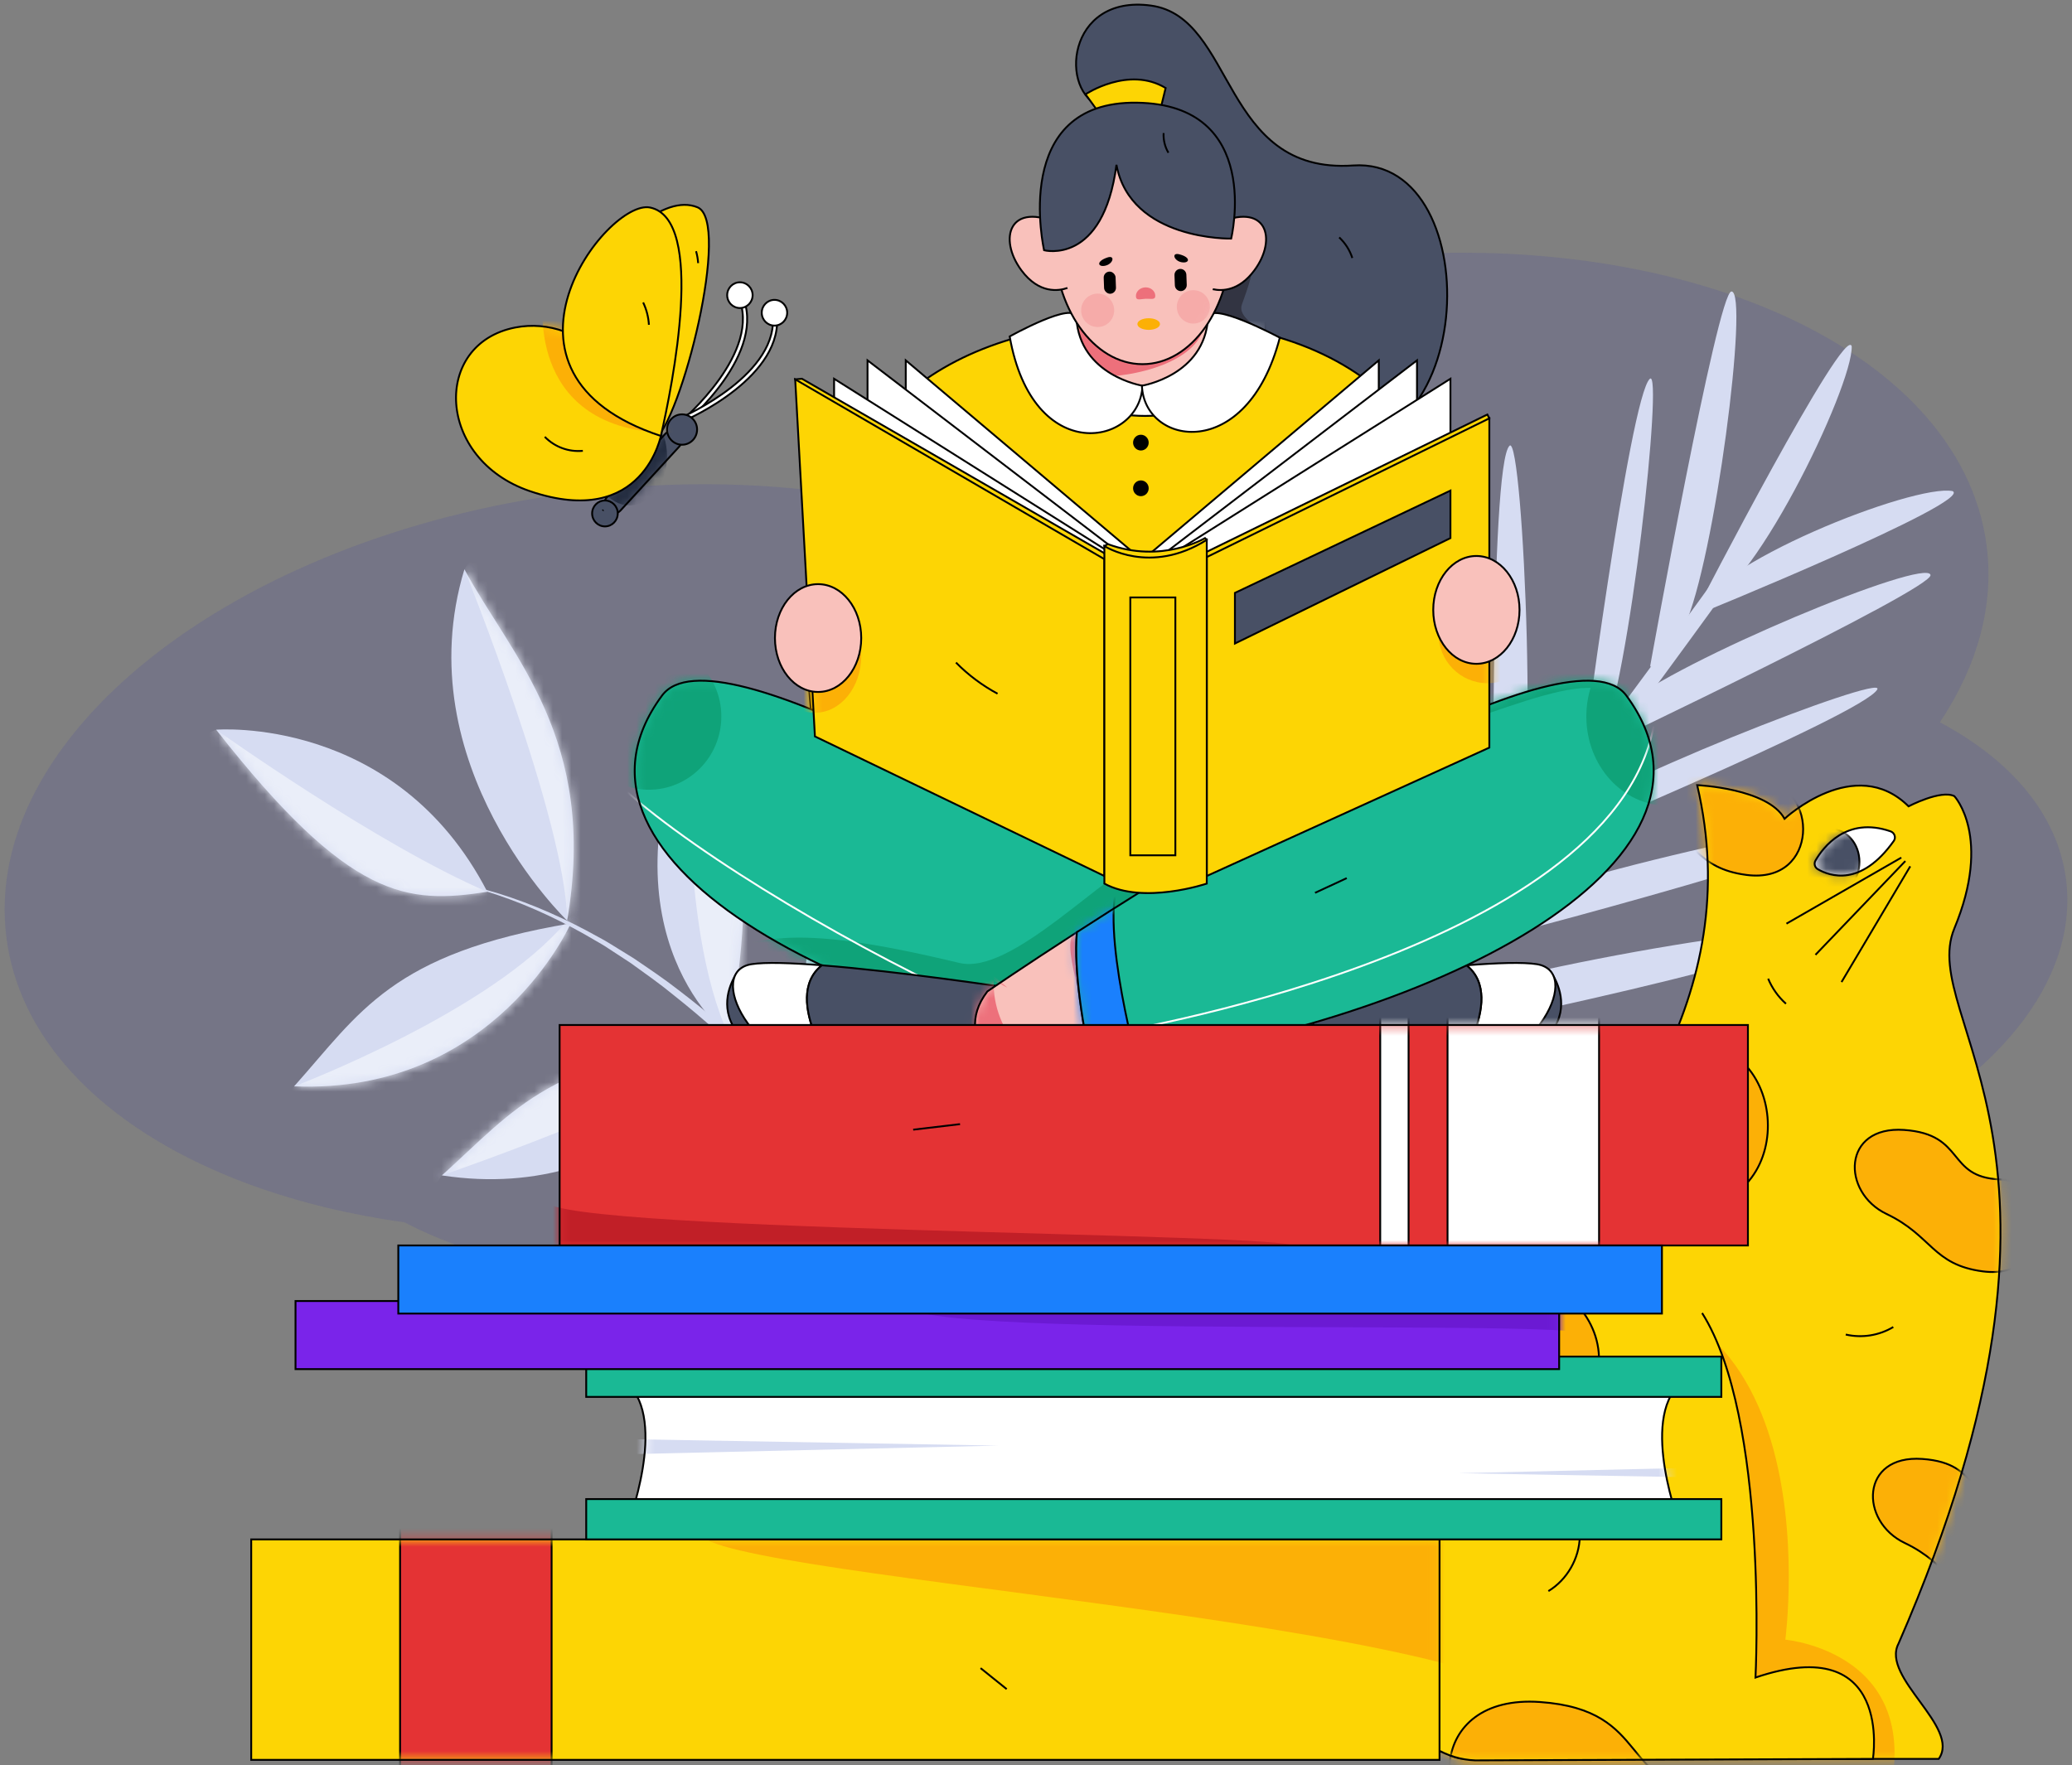 <svg width="223" height="190" viewBox="0 0 223 190" fill="none" xmlns="http://www.w3.org/2000/svg">
<rect x="0" y="0" width="223" height="190" fill="#808080" stroke="none"/>
<path opacity="0.11" d="M43.528 131.578C50.135 135.036 58.65 137.155 68.099 137.511C68.103 137.542 68.105 137.573 68.109 137.605C70.907 159.276 102.636 172.971 138.976 168.192C173.587 163.641 199.899 143.974 199.906 123.39C214.579 116.595 223.777 105.667 222.356 94.655C221.452 87.66 216.414 81.806 208.781 77.754C212.784 71.733 214.651 65.248 213.81 58.741C211.012 37.069 179.284 23.375 142.944 28.153C119.901 31.183 100.541 40.914 90.168 53.154C81.295 51.849 71.542 51.747 61.431 53.076C25.091 57.855 -2.1 79.297 0.698 100.968C2.738 116.768 20.157 128.326 43.528 131.578Z" fill="#1C1CB7"/>
<path d="M49.983 61.281C43.597 82.37 61.039 99.102 61.039 99.102C64.395 79.536 55.037 70.689 49.983 61.281Z" fill="#D6DCF2"/>
<mask id="mask0_1036_10797" style="mask-type:luminance" maskUnits="userSpaceOnUse" x="48" y="61" width="14" height="39">
<path fill-rule="evenodd" clip-rule="evenodd" d="M49.983 61.281C43.597 82.37 61.039 99.102 61.039 99.102C64.395 79.536 55.037 70.689 49.983 61.281Z" fill="white"/>
</mask>
<g mask="url(#mask0_1036_10797)">
<path d="M52.806 57.167L49.983 61.281C49.983 61.281 60.936 88.447 61.039 99.102C61.142 109.757 66.985 78.424 66.985 78.424L64.966 67.394" fill="#EAEEF9"/>
</g>
<path d="M74.376 76.731C64.313 101.077 78.466 111.528 78.466 111.528C81.823 91.961 79.43 86.139 74.376 76.731Z" fill="#D6DCF2"/>
<mask id="mask1_1036_10797" style="mask-type:luminance" maskUnits="userSpaceOnUse" x="70" y="76" width="11" height="36">
<path fill-rule="evenodd" clip-rule="evenodd" d="M74.376 76.731C64.313 101.077 78.466 111.528 78.466 111.528C81.823 91.961 79.43 86.139 74.376 76.731Z" fill="white"/>
</mask>
<g mask="url(#mask1_1036_10797)">
<path d="M75.034 70.703L74.376 76.731C74.376 76.731 72.83 99.444 78.466 111.528C84.102 123.611 83.975 89.898 83.975 89.898L80.313 75.934" fill="#EAEEF9"/>
</g>
<path d="M90.065 87.455C82.161 112.357 90.241 123.822 90.241 123.822C100.87 107.3 95.119 96.863 90.065 87.455Z" fill="#D6DCF2"/>
<mask id="mask2_1036_10797" style="mask-type:luminance" maskUnits="userSpaceOnUse" x="86" y="87" width="11" height="37">
<path fill-rule="evenodd" clip-rule="evenodd" d="M90.065 87.455C82.161 112.357 90.241 123.822 90.241 123.822C100.87 107.3 95.119 96.863 90.065 87.455Z" fill="white"/>
</mask>
<g mask="url(#mask2_1036_10797)">
<path d="M90.627 83.227L90.065 87.455C90.065 87.455 94.04 112.928 90.241 123.822C86.443 134.716 104.902 103.186 104.902 103.186L96.264 82.19" fill="#EAEEF9"/>
</g>
<path d="M113.387 105.02C97.542 123.843 102.016 139.503 102.016 139.503C117.327 127.321 116.611 113.241 113.387 105.02Z" fill="#D6DCF2"/>
<mask id="mask3_1036_10797" style="mask-type:luminance" maskUnits="userSpaceOnUse" x="101" y="105" width="15" height="35">
<path fill-rule="evenodd" clip-rule="evenodd" d="M113.387 105.02C97.542 123.843 102.016 139.503 102.016 139.503C117.327 127.321 116.611 113.241 113.387 105.02Z" fill="white"/>
</mask>
<g mask="url(#mask3_1036_10797)">
<path d="M113.402 95.066L113.387 105.02C113.387 105.02 111.194 126.442 102.016 139.503C92.838 152.564 119.252 132.586 119.252 132.586L125.141 118.32L122.381 100.494" fill="#EAEEF9"/>
</g>
<path d="M31.652 116.943C53.298 117.815 61.433 99.398 61.433 99.398C42.088 102.643 38.739 109.01 31.652 116.943Z" fill="#D6DCF2"/>
<mask id="mask4_1036_10797" style="mask-type:luminance" maskUnits="userSpaceOnUse" x="31" y="99" width="31" height="18">
<path fill-rule="evenodd" clip-rule="evenodd" d="M31.652 116.943C53.298 117.815 61.433 99.398 61.433 99.398C42.088 102.643 38.739 109.01 31.652 116.943Z" fill="white"/>
</mask>
<g mask="url(#mask4_1036_10797)">
<path d="M23.32 131.214L31.652 116.943C31.652 116.943 52.942 108.905 61.039 99.102C69.135 89.299 66.084 104.609 66.084 104.609L44.891 123.801L27.476 128.711" fill="#EAEEF9"/>
</g>
<path d="M47.555 126.529C68.981 129.79 79.054 112.386 79.054 112.386C59.472 113.471 55.457 119.429 47.555 126.529Z" fill="#D6DCF2"/>
<mask id="mask5_1036_10797" style="mask-type:luminance" maskUnits="userSpaceOnUse" x="47" y="112" width="33" height="15">
<path fill-rule="evenodd" clip-rule="evenodd" d="M47.555 126.529C68.981 129.79 79.054 112.386 79.054 112.386C59.472 113.471 55.457 119.429 47.555 126.529Z" fill="white"/>
</mask>
<g mask="url(#mask5_1036_10797)">
<path d="M43.147 133.225L47.555 126.53C47.555 126.53 77.993 116.041 79.553 111.259L63.715 110.153C63.715 110.153 53.66 114.953 52.589 115.689C51.518 116.425 42.869 122.499 42.869 122.499" fill="#EAEEF9"/>
</g>
<path d="M61.466 136.128C82.892 139.389 90.697 124.072 90.697 124.072C71.115 125.157 69.367 129.027 61.466 136.128Z" fill="#D6DCF2"/>
<mask id="mask6_1036_10797" style="mask-type:luminance" maskUnits="userSpaceOnUse" x="61" y="124" width="30" height="13">
<path fill-rule="evenodd" clip-rule="evenodd" d="M61.466 136.128C82.892 139.389 90.697 124.072 90.697 124.072C71.115 125.157 69.367 129.027 61.466 136.128Z" fill="white"/>
</mask>
<g mask="url(#mask6_1036_10797)">
<path d="M55.869 143.06L61.466 136.128C61.466 136.128 80.788 131.767 90.697 124.072C100.606 116.376 92.134 127.737 92.134 127.737L66.63 144.3" fill="#EAEEF9"/>
</g>
<path d="M72.619 145.438C93.237 152.194 103.916 140.745 103.916 140.745C90.172 135.63 81.561 139.739 72.619 145.438Z" fill="#D6DCF2"/>
<mask id="mask7_1036_10797" style="mask-type:luminance" maskUnits="userSpaceOnUse" x="72" y="138" width="32" height="10">
<path fill-rule="evenodd" clip-rule="evenodd" d="M72.619 145.438C93.237 152.194 103.916 140.745 103.916 140.745C90.172 135.63 81.561 139.739 72.619 145.438Z" fill="white"/>
</mask>
<g mask="url(#mask7_1036_10797)">
<path d="M63.961 153.838L72.619 145.438C72.619 145.438 94.41 144.679 103.916 140.745C113.421 136.811 96.458 151.52 96.458 151.52L79.085 155.021" fill="#EAEEF9"/>
</g>
<path d="M52.171 95.746C55.965 96.782 59.617 98.313 63.101 100.159L64.4 100.867C64.834 101.102 65.27 101.333 65.684 101.602L68.204 103.159C69.835 104.271 71.483 105.366 73.04 106.587C76.185 108.987 79.187 111.573 82.029 114.331C84.881 117.077 87.63 119.935 90.236 122.921C95.481 128.861 100.371 135.136 104.72 141.776C106.889 145.099 108.972 148.478 110.914 151.939C111.889 153.667 112.831 155.413 113.758 157.167C114.653 158.939 115.556 160.705 116.361 162.522C116.361 162.522 115.111 165.353 113.988 162.271C110.686 153.21 106.1 146.429 103.483 142.628C99.003 136.147 94.424 129.727 89.335 123.72C86.805 120.706 84.131 117.818 81.354 115.04C78.587 112.25 75.658 109.628 72.584 107.188C71.071 105.937 69.466 104.811 67.875 103.664L65.415 102.056C65.01 101.778 64.583 101.539 64.159 101.294L62.887 100.558C59.476 98.638 55.886 97.022 52.132 95.893L52.171 95.746Z" fill="#D6DCF2"/>
<path d="M52.45 96.001C42.611 76.953 23.264 78.55 23.264 78.55C37.695 96.963 43.82 97.332 52.45 96.001Z" fill="#D6DCF2"/>
<mask id="mask8_1036_10797" style="mask-type:luminance" maskUnits="userSpaceOnUse" x="23" y="78" width="30" height="19">
<path fill-rule="evenodd" clip-rule="evenodd" d="M52.45 96.001C42.611 76.953 23.264 78.55 23.264 78.55C37.695 96.963 43.82 97.332 52.45 96.001Z" fill="white"/>
</mask>
<g mask="url(#mask8_1036_10797)">
<path d="M5.99 85.482L23.264 78.55C23.264 78.55 40.694 90.98 52.45 96.001C64.206 101.022 30.755 104.707 30.755 104.707L17.785 93.982" fill="#EAEEF9"/>
</g>
<path d="M210.149 52.865C206.025 52.056 183.753 60.784 182.3 66.288C182.616 66.214 212.482 53.98 210.149 52.865Z" fill="#D6DCF2"/>
<path d="M207.773 61.895C207.377 59.952 180.436 71.116 174.684 76.054C174.359 76.322 174.062 76.624 173.799 76.954C170.564 81.266 171.59 80.733 171.59 80.733C171.59 80.733 208.074 63.376 207.773 61.895Z" fill="#D6DCF2"/>
<path d="M202.05 74.204C202.931 72.431 171.503 84.622 165.751 89.559C165.425 89.827 165.129 90.129 164.866 90.46C161.63 94.772 163.55 92.28 163.55 92.28C163.55 92.28 200.737 76.845 202.05 74.204Z" fill="#D6DCF2"/>
<path d="M200.161 88.611C201.042 86.839 159.516 95.976 157.923 99.596C157.718 100.061 157.241 100.228 157.038 100.497C153.803 104.809 155.722 102.317 155.722 102.317C155.722 102.317 198.848 91.253 200.161 88.611Z" fill="#D6DCF2"/>
<path d="M194.17 100.509C193.249 98.757 150.755 106.355 149.162 109.975C148.958 110.44 148.48 110.606 148.278 110.876C145.042 115.188 146.961 112.696 146.961 112.696C146.961 112.696 195.502 103.04 194.17 100.509Z" fill="#D6DCF2"/>
<path d="M185.533 112.384C184.612 110.632 142.118 118.23 140.525 121.85C140.321 122.315 139.843 122.482 139.641 122.751C136.405 127.063 138.324 124.571 138.324 124.571C138.324 124.571 186.865 114.915 185.533 112.384Z" fill="#D6DCF2"/>
<path d="M178.723 126.824C177.802 125.073 140.712 126.189 131.841 132.594C131.502 132.847 131.203 133.151 130.957 133.495C127.721 137.807 130.513 134.087 130.513 134.087C130.513 134.087 180.055 129.356 178.723 126.824Z" fill="#D6DCF2"/>
<path d="M186.341 31.376C188.296 31.268 184.527 60.512 181.285 67.409C181.113 67.796 180.9 68.163 180.652 68.505C177.364 72.777 177.612 71.636 177.612 71.636C177.612 71.636 184.851 31.459 186.341 31.376Z" fill="#D6DCF2"/>
<path d="M177.566 40.776C179.033 39.46 175.43 73.363 172.189 80.259C172.016 80.646 171.804 81.014 171.555 81.356C168.268 85.627 170.155 83.111 170.155 83.111C170.155 83.111 175.381 42.737 177.566 40.776Z" fill="#D6DCF2"/>
<path d="M162.47 47.977C163.936 46.661 165.827 89.677 162.78 92.162C162.388 92.481 162.352 92.992 162.146 93.259C158.858 97.531 160.746 95.014 160.746 95.014C160.746 95.014 160.285 49.938 162.47 47.977Z" fill="#D6DCF2"/>
<path d="M152.699 56.382C154.606 56.837 158.213 100.407 155.165 102.892C154.774 103.212 154.737 103.722 154.532 103.989C151.244 108.261 153.131 105.744 153.131 105.744C153.131 105.744 149.944 55.724 152.699 56.382Z" fill="#D6DCF2"/>
<path d="M143.63 67.49C145.537 67.945 149.144 111.515 146.096 114C145.705 114.32 145.668 114.83 145.463 115.097C142.175 119.369 144.063 116.852 144.063 116.852C144.063 116.852 140.875 66.832 143.63 67.49Z" fill="#D6DCF2"/>
<path d="M131.065 76.811C132.971 77.266 141.382 113.887 137.537 124.213C137.383 124.61 137.169 124.98 136.903 125.31C133.616 129.582 136.452 125.896 136.452 125.896C136.452 125.896 128.309 76.153 131.065 76.811Z" fill="#D6DCF2"/>
<path d="M123.123 87.184C125.03 87.639 133.44 124.26 129.595 134.587C129.441 134.983 129.227 135.353 128.961 135.684C125.674 139.955 128.51 136.27 128.51 136.27C128.51 136.27 120.367 86.526 123.123 87.184Z" fill="#D6DCF2"/>
<path d="M119.913 143.995C143.462 119.497 184.195 62.832 184.603 62.263L185.958 63.261C185.549 63.832 144.747 120.595 121.113 145.18L119.913 143.995Z" fill="#D6DCF2"/>
<path d="M199.291 37.27C199.46 41.522 188.236 64.951 182.647 65.578C182.768 65.273 198.555 34.765 199.291 37.27Z" fill="#D6DCF2"/>
<path d="M73.551 45.731C73.927 45.418 82.722 37.966 79.835 31.677L79.43 31.868C82.17 37.84 73.356 45.308 73.265 45.383L73.551 45.731Z" fill="white" stroke="black" stroke-width="0.2"/>
<ellipse cx="79.632" cy="31.772" rx="1.369" ry="1.385" fill="white" stroke="black" stroke-width="0.2"/>
<path d="M73.603 45.307C74.052 45.113 84.577 40.492 83.574 33.632L83.131 33.698C84.086 40.216 73.535 44.844 73.429 44.89L73.603 45.307Z" fill="white" stroke="black" stroke-width="0.2"/>
<ellipse cx="83.352" cy="33.665" rx="1.369" ry="1.385" fill="white" stroke="black" stroke-width="0.2"/>
<path d="M63.231 31.406C66 25.967 71.419 20.816 75.069 22.315C78.719 23.815 73.39 45.23 70.251 47.667C67.111 50.104 63.231 31.406 63.231 31.406Z" fill="#FDD504" stroke="black" stroke-width="0.2"/>
<path d="M73.114 48.063L66.776 54.96C66.594 55.159 66.34 55.276 66.072 55.286C65.803 55.296 65.541 55.197 65.345 55.013C64.935 54.627 64.912 53.979 65.293 53.565L71.63 46.668C71.812 46.469 72.066 46.352 72.335 46.342C72.603 46.332 72.865 46.43 73.061 46.615C73.471 47.001 73.495 47.648 73.114 48.063Z" fill="#485065"/>
<mask id="mask9_1036_10797" style="mask-type:luminance" maskUnits="userSpaceOnUse" x="65" y="46" width="9" height="10">
<path fill-rule="evenodd" clip-rule="evenodd" d="M73.114 48.063L66.776 54.96C66.594 55.159 66.34 55.276 66.072 55.286C65.803 55.296 65.541 55.197 65.345 55.013C64.935 54.627 64.912 53.979 65.293 53.565L71.63 46.668C71.812 46.469 72.066 46.352 72.335 46.342C72.603 46.332 72.865 46.43 73.061 46.615C73.471 47.001 73.495 47.648 73.114 48.063Z" fill="white"/>
</mask>
<g mask="url(#mask9_1036_10797)">
<ellipse cx="67.76" cy="49.104" rx="4.031" ry="5.302" fill="#232C3F"/>
</g>
<path fill-rule="evenodd" clip-rule="evenodd" d="M73.114 48.063L66.776 54.96C66.594 55.159 66.34 55.276 66.072 55.286C65.803 55.296 65.541 55.197 65.345 55.013V55.013C64.935 54.627 64.912 53.979 65.293 53.565L71.63 46.668C71.812 46.469 72.066 46.352 72.335 46.342C72.603 46.332 72.865 46.43 73.061 46.615V46.615C73.471 47.001 73.495 47.648 73.114 48.063V48.063Z" stroke="black" stroke-width="0.2"/>
<ellipse cx="73.408" cy="46.238" rx="1.617" ry="1.635" fill="#485065" stroke="black" stroke-width="0.2"/>
<ellipse cx="65.107" cy="55.271" rx="1.379" ry="1.395" fill="#485065" stroke="black" stroke-width="0.2"/>
<path d="M65.096 38.769C62.73 35.935 59.037 34.549 55.437 35.258C46.503 37.015 46.937 49.431 57.034 52.871C69.343 57.065 71.177 46.705 71.177 46.705L65.096 38.769Z" fill="#FDD504"/>
<mask id="mask10_1036_10797" style="mask-type:luminance" maskUnits="userSpaceOnUse" x="49" y="35" width="23" height="19">
<path fill-rule="evenodd" clip-rule="evenodd" d="M65.096 38.769C62.73 35.935 59.037 34.549 55.437 35.258C46.503 37.015 46.937 49.431 57.034 52.871C69.343 57.065 71.177 46.705 71.177 46.705L65.096 38.769Z" fill="white"/>
</mask>
<g mask="url(#mask10_1036_10797)">
<path d="M73.061 46.615C56.489 46.935 58.463 32.385 58.463 32.385L69.203 35.983" fill="#FCB006"/>
</g>
<path fill-rule="evenodd" clip-rule="evenodd" d="M65.096 38.769C62.73 35.935 59.037 34.549 55.437 35.258C46.503 37.015 46.937 49.431 57.034 52.871C69.343 57.065 71.177 46.705 71.177 46.705L65.096 38.769Z" stroke="black" stroke-width="0.2"/>
<path d="M71.127 46.929C72.368 41.464 75.992 23.579 69.959 22.338C65.344 21.389 50.758 40.209 71.127 46.929Z" fill="#FDD504" stroke="black" stroke-width="0.2"/>
<path d="M62.728 48.529C61.208 48.675 59.703 48.122 58.633 47.023" stroke="black" stroke-width="0.2"/>
<path d="M69.22 32.559C69.58 33.312 69.791 34.13 69.84 34.965" stroke="black" stroke-width="0.2"/>
<path d="M64.938 54.886L64.859 54.966" stroke="black" stroke-width="0.2"/>
<path d="M74.914 27.041C75.034 27.459 75.109 27.89 75.138 28.324" stroke="black" stroke-width="0.2"/>
<path d="M154.184 185.933C125.684 150.659 193.362 130.373 182.66 84.516C182.66 84.516 190.259 84.853 192.063 88.138C192.063 88.138 199.638 81.082 205.41 86.799C205.41 86.799 208.898 84.975 210.341 85.705C210.341 85.705 214.429 90.084 210.341 99.936C206.252 109.789 227.416 123.899 204.328 176.932C202.404 180.581 211.062 185.933 208.657 189.339H157.673C155.791 189.337 154.248 187.831 154.184 185.933H154.184Z" fill="#FDD504"/>
<mask id="mask11_1036_10797" style="mask-type:luminance" maskUnits="userSpaceOnUse" x="147" y="84" width="69" height="106">
<path fill-rule="evenodd" clip-rule="evenodd" d="M154.184 185.933C125.684 150.659 193.362 130.373 182.66 84.516C182.66 84.516 190.259 84.853 192.063 88.138C192.063 88.138 199.638 81.082 205.41 86.799C205.41 86.799 208.898 84.975 210.341 85.705C210.341 85.705 214.429 90.084 210.341 99.936C206.252 109.789 227.416 123.899 204.328 176.932C202.404 180.581 211.062 185.933 208.657 189.339H157.673C155.791 189.337 154.248 187.831 154.184 185.933H154.184Z" fill="white"/>
</mask>
<g mask="url(#mask11_1036_10797)">
<path d="M161.483 140.137C198.196 131.351 192.146 176.506 192.146 176.506C192.146 176.506 210.034 178.057 201.683 198.4C194.912 214.895 184.21 201.806 182.286 201.806C180.362 201.806 150.54 193.292 150.059 192.075C149.578 190.859 146.792 143.907 146.792 143.907" fill="#FCB006"/>
<path d="M179.398 129.959C169.739 128.7 169.66 123.1 160.937 118.948C152.215 114.797 152.406 101.991 164.294 102.822C176.182 103.653 172.309 111.893 182.704 112.32C193.098 112.747 193.502 131.799 179.398 129.959Z" fill="#FCB006" stroke="black" stroke-width="0.2"/>
<path d="M213.402 136.858C207.984 136.151 207.939 133.009 203.046 130.681C198.153 128.352 198.261 121.168 204.929 121.634C211.598 122.1 209.426 126.723 215.256 126.962C221.087 127.202 221.314 137.889 213.402 136.858Z" fill="#FCB006" stroke="black" stroke-width="0.2"/>
<path d="M187.965 94.183C182.547 93.476 182.502 90.335 177.609 88.006C172.716 85.677 172.824 78.493 179.492 78.959C186.161 79.425 183.989 84.048 189.819 84.287C195.65 84.527 195.877 95.215 187.965 94.183Z" fill="#FCB006" stroke="black" stroke-width="0.2"/>
<path d="M215.356 172.273C209.938 171.566 209.893 168.425 205 166.096C200.107 163.767 200.214 156.584 206.883 157.05C213.552 157.516 211.38 162.138 217.21 162.378C223.041 162.617 223.268 173.305 215.356 172.273Z" fill="#FCB006" stroke="black" stroke-width="0.2"/>
</g>
<path fill-rule="evenodd" clip-rule="evenodd" d="M154.184 185.933C125.684 150.659 193.362 130.373 182.66 84.516C182.66 84.516 190.259 84.853 192.063 88.138C192.063 88.138 199.638 81.082 205.41 86.799C205.41 86.799 208.898 84.975 210.341 85.705C210.341 85.705 214.429 90.084 210.341 99.936C206.252 109.789 227.416 123.899 204.328 176.932C202.404 180.581 211.062 185.933 208.657 189.339H157.673C155.791 189.337 154.248 187.831 154.184 185.933H154.184Z" stroke="black" stroke-width="0.2"/>
<path d="M125.65 111.998C160.362 125.221 122.064 179.659 152.378 183.533L159.114 189.339C107.693 181.044 155.134 134.939 124.49 114.239C123.25 113.401 124.255 111.466 125.65 111.998Z" fill="#FDD504"/>
<mask id="mask12_1036_10797" style="mask-type:luminance" maskUnits="userSpaceOnUse" x="123" y="111" width="37" height="79">
<path fill-rule="evenodd" clip-rule="evenodd" d="M125.65 111.998C160.362 125.221 122.064 179.659 152.378 183.533L159.114 189.339C107.693 181.044 155.134 134.939 124.49 114.239C123.25 113.401 124.255 111.466 125.65 111.998Z" fill="white"/>
</mask>
<g mask="url(#mask12_1036_10797)">
<path d="M136.25 150.453C126.592 149.194 126.512 143.594 117.789 139.442C109.067 135.291 109.259 122.485 121.147 123.316C133.034 124.146 129.162 132.387 139.556 132.814C149.95 133.241 150.354 152.293 136.25 150.453Z" fill="#FCB006" stroke="black" stroke-width="0.2"/>
<path d="M138.896 194.972C129.237 193.712 129.158 188.112 120.435 183.961C111.712 179.81 111.904 167.004 123.792 167.835C135.68 168.665 131.807 176.906 142.201 177.333C152.595 177.76 152.999 196.812 138.896 194.972Z" fill="#FCB006" stroke="black" stroke-width="0.2"/>
<path d="M122.06 119.239C112.402 117.979 112.323 112.379 103.6 108.228C94.877 104.077 95.069 91.271 106.957 92.102C118.845 92.932 114.972 101.173 125.366 101.6C135.76 102.027 136.164 121.079 122.06 119.239Z" fill="#FCB006" stroke="black" stroke-width="0.2"/>
</g>
<path fill-rule="evenodd" clip-rule="evenodd" d="M125.65 111.998C160.362 125.221 122.064 179.659 152.378 183.533L159.114 189.339C107.693 181.044 155.134 134.939 124.49 114.239C123.25 113.401 124.255 111.466 125.65 111.998Z" stroke="black" stroke-width="0.2"/>
<path d="M164.709 135.457C164.411 135.697 163.849 136.663 163.543 136.928C140.041 157.26 146.694 176.689 151.415 185.047C152.929 187.727 155.735 189.39 158.784 189.5L201.574 189.339C201.574 189.339 203.811 175.533 188.936 180.581C188.936 180.581 190.355 152.675 183.191 141.344" fill="#FDD504"/>
<mask id="mask13_1036_10797" style="mask-type:luminance" maskUnits="userSpaceOnUse" x="146" y="135" width="56" height="55">
<path fill-rule="evenodd" clip-rule="evenodd" d="M164.709 135.457C164.411 135.697 163.849 136.663 163.543 136.928C140.041 157.26 146.694 176.689 151.415 185.047C152.929 187.727 155.735 189.39 158.784 189.5L201.574 189.339C201.574 189.339 203.811 175.533 188.936 180.581C188.936 180.581 190.355 152.675 183.191 141.344" fill="white"/>
</mask>
<g mask="url(#mask13_1036_10797)">
<path d="M168.926 153.504C162.113 160.962 157.414 157.687 148.758 162.623C140.102 167.559 129.578 159.751 137.365 150.142C145.152 140.533 149.686 148.744 156.245 140.164C162.805 131.584 178.874 142.614 168.926 153.504Z" fill="#FCB006" stroke="black" stroke-width="0.2"/>
<path d="M181.302 211.188C171.346 209.889 171.264 204.117 162.273 199.838C153.282 195.559 153.479 182.359 165.733 183.215C177.987 184.071 173.995 192.565 184.709 193.005C195.423 193.446 195.84 213.084 181.302 211.188Z" fill="#FCB006" stroke="black" stroke-width="0.2"/>
</g>
<path d="M164.709 135.457C164.411 135.697 163.849 136.663 163.543 136.928C140.041 157.26 146.694 176.689 151.415 185.047C152.929 187.727 155.735 189.39 158.784 189.5L201.574 189.339C201.574 189.339 203.811 175.533 188.936 180.581C188.936 180.581 190.355 152.675 183.191 141.344" stroke="black" stroke-width="0.2"/>
<path d="M203.821 90.523C200.282 95.504 196.926 94.312 195.646 93.569C195.489 93.481 195.373 93.333 195.324 93.158C195.276 92.983 195.299 92.796 195.389 92.639C196.192 91.248 198.713 87.847 203.47 89.49C203.894 89.637 204.083 90.156 203.821 90.523Z" fill="white"/>
<mask id="mask14_1036_10797" style="mask-type:luminance" maskUnits="userSpaceOnUse" x="195" y="89" width="9" height="6">
<path fill-rule="evenodd" clip-rule="evenodd" d="M203.821 90.523C200.282 95.504 196.926 94.312 195.646 93.569C195.489 93.481 195.373 93.333 195.324 93.158C195.276 92.983 195.299 92.796 195.389 92.639C196.192 91.248 198.713 87.847 203.47 89.49C203.894 89.637 204.083 90.156 203.821 90.523Z" fill="white"/>
</mask>
<g mask="url(#mask14_1036_10797)">
<ellipse cx="3.005" cy="3.513" rx="3.005" ry="3.513" transform="matrix(1 -0.004 0.004 1 194.1 89.28)" fill="#485065" stroke="black" stroke-width="0.2"/>
</g>
<path fill-rule="evenodd" clip-rule="evenodd" d="M203.821 90.523C200.282 95.504 196.926 94.312 195.646 93.569C195.489 93.481 195.373 93.333 195.324 93.158C195.276 92.983 195.299 92.796 195.389 92.639C196.192 91.248 198.713 87.847 203.47 89.49C203.894 89.637 204.083 90.156 203.821 90.523Z" stroke="black" stroke-width="0.2"/>
<path d="M192.267 99.43L204.629 92.319" stroke="black" stroke-width="0.2"/>
<path d="M195.389 102.783L205.063 92.691" stroke="black" stroke-width="0.2"/>
<path d="M198.196 105.713L205.591 93.255" stroke="black" stroke-width="0.2"/>
<path d="M203.768 142.848C202.228 143.768 200.397 144.058 198.651 143.659" stroke="black" stroke-width="0.2"/>
<path d="M170.026 165.38C169.982 167.752 168.659 170.059 166.646 171.275" stroke="black" stroke-width="0.2"/>
<path d="M190.299 105.351C190.728 106.384 191.383 107.306 192.215 108.048" stroke="black" stroke-width="0.2"/>
<path d="M118.588 11.495C113.935 10.009 114.763 -0.652 123.88 0.602C132.996 1.856 131.392 18.788 145.636 17.812C160.431 16.799 159.44 52.596 139.768 47.702C125.362 44.118 118.588 11.495 118.588 11.495Z" fill="#485065"/>
<mask id="mask15_1036_10797" style="mask-type:luminance" maskUnits="userSpaceOnUse" x="115" y="0" width="41" height="49">
<path fill-rule="evenodd" clip-rule="evenodd" d="M118.588 11.495C113.935 10.009 114.763 -0.652 123.88 0.602C132.996 1.856 131.392 18.788 145.636 17.812C160.431 16.799 159.44 52.596 139.768 47.702C125.362 44.118 118.588 11.495 118.588 11.495Z" fill="white"/>
</mask>
<g mask="url(#mask15_1036_10797)">
<path d="M148.891 47.769C150.277 39.138 132.328 36.437 133.663 32.772C134.998 29.107 136.339 24.978 132.359 23.334C128.38 21.689 125.453 30.61 125.453 30.61L124.029 37.783L126.499 43.294L149.202 49.119" fill="#323442"/>
</g>
<path fill-rule="evenodd" clip-rule="evenodd" d="M118.588 11.495C113.935 10.009 114.763 -0.652 123.88 0.602C132.996 1.856 131.392 18.788 145.636 17.812C160.431 16.799 159.44 52.596 139.768 47.702C125.362 44.118 118.588 11.495 118.588 11.495Z" stroke="black" stroke-width="0.2"/>
<path d="M116.831 10.148C116.831 10.148 121.465 7.059 125.453 9.474L124.97 11.456L118.07 11.858L116.831 10.148Z" fill="#FDD504" stroke="black" stroke-width="0.2"/>
<path d="M89.769 89.868C88.805 85.939 73.755 34.37 124.206 34.527C174.657 34.684 155.756 94.102 155.756 94.102L89.769 89.868Z" fill="#FDD504"/>
<mask id="mask16_1036_10797" style="mask-type:luminance" maskUnits="userSpaceOnUse" x="86" y="34" width="74" height="61">
<path fill-rule="evenodd" clip-rule="evenodd" d="M89.769 89.868C88.805 85.939 73.755 34.37 124.206 34.527C174.657 34.684 155.756 94.102 155.756 94.102L89.769 89.868Z" fill="white"/>
</mask>
<g mask="url(#mask16_1036_10797)">
<ellipse cx="123.233" cy="35.166" rx="12.978" ry="9.606" fill="white" stroke="black" stroke-width="0.2"/>
<ellipse cx="123.233" cy="35.166" rx="9.676" ry="7.162" fill="#F9C1BB"/>
<mask id="mask17_1036_10797" style="mask-type:luminance" maskUnits="userSpaceOnUse" x="113" y="28" width="20" height="15">
<ellipse cx="123.233" cy="35.166" rx="9.676" ry="7.162" fill="white"/>
</mask>
<g mask="url(#mask17_1036_10797)">
<ellipse cx="117.623" cy="34.734" rx="11.931" ry="5.853" fill="#ED707B"/>
</g>
<ellipse cx="123.233" cy="35.166" rx="9.676" ry="7.162" stroke="black" stroke-width="0.2"/>
<path d="M148.425 54.361C148.348 57.476 146.902 66.469 146.902 66.469L149.269 60.087L148.425 54.361Z" fill="#FDD504" stroke="black" stroke-width="0.2"/>
<path d="M64.721 77.202C75.909 68.949 87.045 71.5 92.266 76.272C97.487 81.045 99.384 79.272 99.384 79.272L143.038 80.895C143.038 80.895 148.607 74.454 154.226 75.237C159.846 76.019 166.276 70.835 167.399 71.254C168.522 71.674 170.885 79.272 170.885 79.272L168.024 85.715L143.867 100.344L104.939 102.062L64.721 77.202Z" fill="#FDD504" stroke="black" stroke-width="0.2"/>
</g>
<path fill-rule="evenodd" clip-rule="evenodd" d="M89.769 89.868C88.805 85.939 73.755 34.37 124.206 34.527C174.657 34.684 155.756 94.102 155.756 94.102L89.769 89.868Z" stroke="black" stroke-width="0.2"/>
<path d="M122.96 41.52C122.706 48.006 111.142 50.314 108.669 36.218C108.669 36.218 115.728 32.274 115.845 34.223C116.217 40.442 122.96 41.52 122.96 41.52Z" fill="white" stroke="black" stroke-width="0.2"/>
<path d="M122.9 41.52C123.154 48.006 134.228 49.876 137.739 36.349C137.739 36.349 130.131 32.274 130.015 34.223C129.643 40.442 122.9 41.52 122.9 41.52Z" fill="white" stroke="black" stroke-width="0.2"/>
<path d="M81.762 81.576C86.579 77.175 92.06 72.566 99.384 79.272C106.708 85.977 108.852 81.838 114.453 86.92C119.377 91.389 113.874 102.491 115.9 100.344C117.927 98.197 129.227 83.781 139.257 83.934C146.146 84.039 152.015 79.457 152.406 79.272C152.798 79.086 155.841 87.235 155.841 87.235L147.648 95.88L124.961 107.04L102.118 98.552L81.762 81.576Z" fill="#FDD504" stroke="black" stroke-width="0.2"/>
<path d="M126.486 76.543C126.327 78.128 124.743 79.304 122.936 79.271C121.13 79.238 119.592 78.005 119.494 76.415C119.388 74.7 120.977 73.236 123.051 73.274C125.124 73.312 126.657 74.832 126.486 76.543Z" fill="#F9C1BB" stroke="black" stroke-width="0.2"/>
<path d="M162.943 104.945L166.755 104.413C166.755 104.413 173.512 112.734 155.841 116.303L162.943 104.945Z" fill="#485065" stroke="black" stroke-width="0.2"/>
<path d="M157.828 103.911C161.117 103.652 163.933 103.557 165.407 103.792C170.349 104.582 165.699 114.373 155.841 116.303C155.841 116.303 162.382 107.535 157.828 103.911Z" fill="white" stroke="black" stroke-width="0.2"/>
<path d="M137.879 106.307C137.879 106.307 149.403 104.573 157.828 103.911C162.382 107.535 155.841 116.303 155.841 116.303C155.214 116.426 154.582 116.515 153.946 116.569C142.806 117.512 133.276 116.542 131.987 115.529C130.699 114.515 137.879 106.307 137.879 106.307Z" fill="#485065" stroke="black" stroke-width="0.2"/>
<path d="M130.385 100.344C136.215 104.111 140.021 106.726 140.021 106.726C142.176 109.537 141.321 112.02 140.147 113.664C139.203 114.986 137.613 115.721 135.969 115.608C133.572 115.443 131.168 115.216 128.77 114.931C129.636 110.917 130.757 104.623 130.385 100.344Z" fill="#F9C1BB" stroke="black" stroke-width="0.2"/>
<path d="M71.254 74.871C76.919 67.208 112.83 89.001 130.385 100.344C130.757 104.623 129.636 110.917 128.77 114.931C92.572 110.624 57.838 93.018 71.254 74.871Z" fill="#1AB995"/>
<mask id="mask18_1036_10797" style="mask-type:luminance" maskUnits="userSpaceOnUse" x="68" y="73" width="63" height="42">
<path fill-rule="evenodd" clip-rule="evenodd" d="M71.254 74.871C76.919 67.208 112.83 89.001 130.385 100.344C130.757 104.623 129.636 110.917 128.77 114.931C92.572 110.624 57.838 93.018 71.254 74.871Z" fill="white"/>
</mask>
<g mask="url(#mask18_1036_10797)">
<path d="M73.008 103.911C81.633 100.976 84.353 99.128 103.258 103.658C108.879 105.005 118.66 94.066 123.908 91.882C129.156 89.697 132.504 103.658 132.504 103.658L115.379 111.703L103.465 113.17L78.262 109.98L73.008 103.911Z" fill="#0FA379"/>
<ellipse cx="69.836" cy="77.124" rx="7.797" ry="7.887" fill="#0FA379"/>
<path d="M62.144 75.891C55.962 83.292 108.31 112.816 122.96 114.123" stroke="white" stroke-width="0.2"/>
</g>
<path fill-rule="evenodd" clip-rule="evenodd" d="M71.254 74.871C76.919 67.208 112.83 89.001 130.385 100.344C130.757 104.623 129.636 110.917 128.77 114.931C92.572 110.624 57.838 93.018 71.254 74.871Z" stroke="black" stroke-width="0.2"/>
<ellipse cx="122.96" cy="25.685" rx="9.543" ry="13.517" fill="#F9C1BB"/>
<mask id="mask19_1036_10797" style="mask-type:luminance" maskUnits="userSpaceOnUse" x="113" y="12" width="20" height="28">
<ellipse cx="122.96" cy="25.685" rx="9.543" ry="13.517" fill="white"/>
</mask>
<g mask="url(#mask19_1036_10797)">
<rect width="1.28" height="2.388" rx="0.64" transform="matrix(0.999 -0.038 0.037 0.999 118.762 29.261)" fill="black"/>
<path d="M127.019 28.948C127.372 28.935 127.669 29.213 127.683 29.569L127.724 30.665C127.737 31.021 127.461 31.321 127.108 31.335C126.755 31.348 126.458 31.07 126.445 30.713L126.404 29.618C126.39 29.262 126.666 28.962 127.019 28.948L127.019 28.948Z" fill="black"/>
<path d="M119.186 27.718C117.895 28.153 118.18 28.808 119.005 28.589C119.829 28.371 120.029 27.435 119.186 27.718Z" fill="black"/>
<path d="M126.922 27.374C128.242 27.71 128.006 28.384 127.168 28.229C126.329 28.073 126.06 27.155 126.922 27.374Z" fill="black"/>
<path d="M124.338 31.816C124.357 32.324 123.883 32.14 123.308 32.162C122.732 32.184 122.273 32.403 122.254 31.895C122.235 31.387 122.687 30.957 123.262 30.935C123.838 30.913 124.32 31.307 124.338 31.816Z" fill="#ED707B"/>
<ellipse opacity="0.27" cx="118.136" cy="33.404" rx="1.779" ry="1.799" fill="#ED707B"/>
<ellipse opacity="0.27" cx="128.435" cy="33.034" rx="1.779" ry="1.799" fill="#ED707B"/>
</g>
<ellipse cx="122.96" cy="25.685" rx="9.543" ry="13.517" stroke="black" stroke-width="0.2"/>
<path d="M114.113 24.148C108.605 21.551 107.403 25.7 109.935 29.107C111.834 31.661 113.947 31.325 114.885 30.997" fill="#F9C1BB"/>
<path d="M114.113 24.148C108.605 21.551 107.403 25.7 109.935 29.107C111.834 31.661 113.947 31.325 114.885 30.997" stroke="black" stroke-width="0.2"/>
<path d="M130.819 24.148C136.327 21.551 137.53 25.7 134.998 29.107C133.374 31.291 131.593 31.362 130.525 31.131" fill="#F9C1BB"/>
<path d="M130.819 24.148C136.327 21.551 137.53 25.7 134.998 29.107C133.374 31.291 131.593 31.362 130.525 31.131" stroke="black" stroke-width="0.2"/>
<path d="M120.159 17.742C118.734 28.611 112.372 26.939 112.372 26.939C112.372 26.939 108.669 10.868 122.343 11.053C136.017 11.239 132.504 25.685 132.504 25.685C132.504 25.685 121.678 25.917 120.159 17.742Z" fill="#485065" stroke="black" stroke-width="0.2"/>
<path d="M83.342 104.945L79.531 104.413C79.531 104.413 72.773 112.734 90.445 116.303L83.342 104.945Z" fill="#485065" stroke="black" stroke-width="0.2"/>
<path d="M88.458 103.911C85.169 103.652 82.352 103.557 80.878 103.792C75.937 104.582 80.586 114.373 90.445 116.303C90.445 116.303 83.904 107.535 88.458 103.911Z" fill="white" stroke="black" stroke-width="0.2"/>
<path d="M108.407 106.307C108.407 106.307 96.882 104.573 88.458 103.911C83.904 107.535 90.445 116.303 90.445 116.303C91.071 116.426 91.704 116.515 92.34 116.569C103.48 117.512 113.009 116.542 114.298 115.529C115.587 114.515 108.407 106.307 108.407 106.307Z" fill="#485065" stroke="black" stroke-width="0.2"/>
<path d="M115.9 100.344C110.07 104.111 106.264 106.726 106.264 106.726C104.11 109.537 104.965 112.02 106.139 113.664C107.082 114.986 108.673 115.721 110.316 115.608C112.713 115.443 115.118 115.216 117.515 114.931C116.65 110.917 115.528 104.623 115.9 100.344Z" fill="#F9C1BB"/>
<mask id="mask20_1036_10797" style="mask-type:luminance" maskUnits="userSpaceOnUse" x="104" y="100" width="14" height="16">
<path fill-rule="evenodd" clip-rule="evenodd" d="M115.9 100.344C110.07 104.111 106.264 106.726 106.264 106.726C104.11 109.537 104.965 112.02 106.139 113.664C107.082 114.986 108.673 115.721 110.316 115.608C112.713 115.443 115.118 115.216 117.515 114.931C116.65 110.917 115.528 104.623 115.9 100.344Z" fill="white"/>
</mask>
<g mask="url(#mask20_1036_10797)">
<path d="M106.987 105.101C106.469 110.445 111.027 116.209 115.171 114.323C119.315 112.436 113.211 101.141 115.9 100.344C118.59 99.547 120.351 116.952 120.351 116.952C120.351 116.952 119.211 117.466 118.175 117.885C117.139 118.305 107.505 118.305 107.505 118.305L102.222 110.358L103.258 103.658L108.407 106.307" fill="#ED707B"/>
</g>
<path fill-rule="evenodd" clip-rule="evenodd" d="M115.9 100.344C110.07 104.111 106.264 106.726 106.264 106.726C104.11 109.537 104.965 112.02 106.139 113.664C107.082 114.986 108.673 115.721 110.316 115.608C112.713 115.443 115.118 115.216 117.515 114.931C116.65 110.917 115.528 104.623 115.9 100.344Z" stroke="black" stroke-width="0.2"/>
<path d="M175.032 74.871C169.367 67.208 133.455 89.001 115.901 100.344C115.528 104.623 116.65 110.917 117.516 114.931C153.713 110.624 188.448 93.018 175.032 74.871Z" fill="#1AB995"/>
<mask id="mask21_1036_10797" style="mask-type:luminance" maskUnits="userSpaceOnUse" x="115" y="73" width="63" height="42">
<path fill-rule="evenodd" clip-rule="evenodd" d="M175.032 74.871C169.367 67.208 133.455 89.001 115.901 100.344C115.528 104.623 116.65 110.917 117.516 114.931C153.713 110.624 188.448 93.018 175.032 74.871Z" fill="white"/>
</mask>
<g mask="url(#mask21_1036_10797)">
<path d="M145.636 80.266C152.776 81.105 168.475 71.96 173.131 74.487C177.787 77.013 182.815 80.745 180.329 89.966C177.843 99.187 181.368 94.102 181.368 94.102L182.819 73.273L164.729 62.603L145.636 80.266Z" fill="#0FA379"/>
<ellipse cx="179.429" cy="77.124" rx="8.698" ry="9.595" fill="#0FA379"/>
<path d="M118.859 111.354C118.859 111.354 173.274 102.673 177.976 78.193" stroke="white" stroke-width="0.2"/>
<path d="M120.112 95.645C118.746 102.202 123.079 116.952 123.079 116.952L114.453 117.775L111.847 97.449" fill="#1A80FD"/>
<path d="M120.112 95.645C118.746 102.202 123.079 116.952 123.079 116.952L114.453 117.775L111.847 97.449" stroke="black" stroke-width="0.2"/>
</g>
<path fill-rule="evenodd" clip-rule="evenodd" d="M175.032 74.871C169.367 67.208 133.455 89.001 115.901 100.344C115.528 104.623 116.65 110.917 117.516 114.931C153.713 110.624 188.448 93.018 175.032 74.871Z" stroke="black" stroke-width="0.2"/>
<path d="M97.482 38.79V54.317L124.222 61.379L97.482 38.79Z" fill="white" stroke="black" stroke-width="0.2"/>
<path d="M93.368 38.79V52.908L122.9 61.379L93.368 38.79Z" fill="white" stroke="black" stroke-width="0.2"/>
<path d="M89.769 40.772V67.566L126.352 80.476L121.284 60.624L89.769 40.772Z" fill="white" stroke="black" stroke-width="0.2"/>
<path d="M148.391 38.79V54.317L121.651 61.379L148.391 38.79Z" fill="white" stroke="black" stroke-width="0.2"/>
<path d="M152.505 38.79V52.908L122.973 61.379L152.505 38.79Z" fill="white" stroke="black" stroke-width="0.2"/>
<path d="M156.104 40.772V67.566L119.521 80.476L124.589 60.624L156.104 40.772Z" fill="white" stroke="black" stroke-width="0.2"/>
<path d="M87.557 46.114L85.582 40.835L86.311 40.772L118.859 59.551L119.52 61.379L87.557 46.114Z" fill="#FDD504" stroke="black" stroke-width="0.2"/>
<path d="M119.227 58.57L118.859 58.779L120.881 61.807L129.442 60.624L129.879 58.11L129.688 57.925C129.688 57.925 125.024 60.721 119.227 58.57Z" fill="#FDD504" stroke="black" stroke-width="0.2"/>
<path d="M128.884 61.379L129.879 59.398L160.077 44.621L160.291 45.032L138.987 59.866L128.884 61.379Z" fill="#FDD504" stroke="black" stroke-width="0.2"/>
<path d="M85.582 40.835L87.706 79.272L118.859 94.298V60.19L85.582 40.835Z" fill="#FDD504"/>
<mask id="mask22_1036_10797" style="mask-type:luminance" maskUnits="userSpaceOnUse" x="85" y="40" width="34" height="55">
<path fill-rule="evenodd" clip-rule="evenodd" d="M85.582 40.835L87.706 79.272L118.859 94.298V60.19L85.582 40.835Z" fill="white"/>
</mask>
<g mask="url(#mask22_1036_10797)">
<ellipse cx="87.712" cy="70.614" rx="4.978" ry="6.111" fill="#FCB006"/>
</g>
<path fill-rule="evenodd" clip-rule="evenodd" d="M85.582 40.835L87.706 79.272L118.859 94.298V60.19L85.582 40.835V40.835Z" stroke="black" stroke-width="0.2"/>
<path d="M129.879 59.967L160.291 45.032V80.476L129.879 94.298V59.967Z" fill="#FDD504"/>
<mask id="mask23_1036_10797" style="mask-type:luminance" maskUnits="userSpaceOnUse" x="129" y="45" width="32" height="50">
<path fill-rule="evenodd" clip-rule="evenodd" d="M129.879 59.967L160.291 45.032V80.476L129.879 94.298V59.967Z" fill="white"/>
</mask>
<g mask="url(#mask23_1036_10797)">
<ellipse cx="160.087" cy="68.212" rx="5.27" ry="5.331" fill="#FCB006"/>
<path d="M132.909 63.823L156.104 52.809V57.925L132.909 69.273V63.823Z" fill="#485065" stroke="black" stroke-width="0.2"/>
</g>
<path fill-rule="evenodd" clip-rule="evenodd" d="M129.879 59.967L160.291 45.032V80.476L129.879 94.298V59.967V59.967Z" stroke="black" stroke-width="0.2"/>
<path d="M118.859 58.779C118.859 58.779 123.781 61.974 129.879 58.11V95.115C129.879 95.115 123.047 97.418 118.859 95.115V58.779Z" fill="#FDD504" stroke="black" stroke-width="0.2"/>
<ellipse cx="88.047" cy="68.684" rx="4.643" ry="5.803" fill="#F9C1BB" stroke="black" stroke-width="0.2"/>
<ellipse cx="158.896" cy="65.653" rx="4.643" ry="5.803" fill="#F9C1BB" stroke="black" stroke-width="0.2"/>
<ellipse cx="123.628" cy="34.883" rx="1.216" ry="0.626" fill="#FCB006"/>
<ellipse cx="122.788" cy="47.646" rx="0.84" ry="0.849" fill="black"/>
<ellipse cx="122.788" cy="52.563" rx="0.84" ry="0.849" fill="black"/>
<rect x="121.651" y="64.314" width="4.848" height="27.757" fill="#FDD504" stroke="black" stroke-width="0.2"/>
<path d="M125.235 14.324C125.194 15.066 125.373 15.805 125.751 16.443" stroke="black" stroke-width="0.2"/>
<path d="M144.133 25.555C144.782 26.162 145.268 26.924 145.544 27.772" stroke="black" stroke-width="0.2"/>
<path d="M102.887 71.321C104.204 72.657 105.712 73.787 107.361 74.673" stroke="black" stroke-width="0.2"/>
<path d="M144.944 94.528L141.529 96.111" stroke="black" stroke-width="0.2"/>
<rect x="27.037" y="165.712" width="127.893" height="23.732" fill="#FDD504"/>
<mask id="mask24_1036_10797" style="mask-type:luminance" maskUnits="userSpaceOnUse" x="27" y="165" width="128" height="25">
<rect x="27.037" y="165.712" width="127.893" height="23.732" fill="white"/>
</mask>
<g mask="url(#mask24_1036_10797)">
<rect x="43.059" y="161.66" width="16.308" height="30.967" fill="#E43334" stroke="black" stroke-width="0.2"/>
<path d="M75.512 164.566C70.087 169.506 166.088 174.452 167.804 185.376C169.521 196.3 161.644 156.631 161.644 156.631L149.135 157.595" fill="#FCB006"/>
</g>
<rect x="27.037" y="165.712" width="127.893" height="23.732" stroke="black" stroke-width="0.2"/>
<rect x="60.229" y="110.338" width="127.893" height="23.732" fill="#E43334"/>
<mask id="mask25_1036_10797" style="mask-type:luminance" maskUnits="userSpaceOnUse" x="60" y="110" width="129" height="25">
<rect x="60.229" y="110.338" width="127.893" height="23.732" fill="white"/>
</mask>
<g mask="url(#mask25_1036_10797)">
<rect x="172.1" y="137.253" width="16.308" height="30.967" transform="rotate(-180 172.1 137.253)" fill="white" stroke="black" stroke-width="0.2"/>
<rect x="151.599" y="137.253" width="3.052" height="30.967" transform="rotate(-180 151.599 137.253)" fill="white" stroke="black" stroke-width="0.2"/>
<path d="M58.834 128.988C54.637 132.654 141.044 132.654 139.136 134.198C137.229 135.741 62.267 139.986 62.267 139.986L55.4 129.953" fill="#C11F27"/>
</g>
<rect x="60.229" y="110.338" width="127.893" height="23.732" stroke="black" stroke-width="0.2"/>
<path d="M180.846 148.926H67.506C71.92 152.905 67.506 164.337 67.506 164.337H180.846C180.846 164.337 176.432 152.905 180.846 148.926Z" fill="white"/>
<mask id="mask26_1036_10797" style="mask-type:luminance" maskUnits="userSpaceOnUse" x="67" y="148" width="114" height="17">
<path fill-rule="evenodd" clip-rule="evenodd" d="M180.846 148.926H67.506C71.92 152.905 67.506 164.337 67.506 164.337H180.846C180.846 164.337 176.432 152.905 180.846 148.926Z" fill="white"/>
</mask>
<g mask="url(#mask26_1036_10797)">
<path d="M65.939 154.891L68.227 154.931L107.425 155.614L63.65 156.631" fill="#D6DCF2"/>
<path d="M198.466 159.308L196.178 159.268L156.98 158.585L200.755 157.568" fill="#D6DCF2"/>
</g>
<path fill-rule="evenodd" clip-rule="evenodd" d="M180.846 148.926H67.506C71.92 152.905 67.506 164.337 67.506 164.337H180.846C180.846 164.337 176.432 152.905 180.846 148.926Z" stroke="black" stroke-width="0.2"/>
<rect x="63.091" y="146.031" width="122.17" height="4.341" fill="#1AB995" stroke="black" stroke-width="0.2"/>
<rect x="63.091" y="161.37" width="122.17" height="4.341" fill="#1AB995" stroke="black" stroke-width="0.2"/>
<rect x="31.805" y="140.05" width="135.999" height="7.332" fill="#7A24EA"/>
<mask id="mask27_1036_10797" style="mask-type:luminance" maskUnits="userSpaceOnUse" x="31" y="140" width="137" height="8">
<rect x="31.805" y="140.05" width="135.999" height="7.332" fill="white"/>
</mask>
<g mask="url(#mask27_1036_10797)">
<path d="M99.805 138.828C80.96 144.906 169.083 141.658 171.658 143.716C174.233 145.774 173.374 137.735 173.374 137.735L148.196 134.777" fill="#6B1AD3"/>
</g>
<rect x="31.805" y="140.05" width="135.999" height="7.332" stroke="black" stroke-width="0.2"/>
<rect x="42.868" y="134.069" width="135.999" height="7.332" fill="#1A80FD" stroke="black" stroke-width="0.2"/>
<path d="M105.534 179.568L108.346 181.828" stroke="black" stroke-width="0.2"/>
<path d="M98.282 121.606L103.326 121.008" stroke="black" stroke-width="0.2"/>
</svg>
